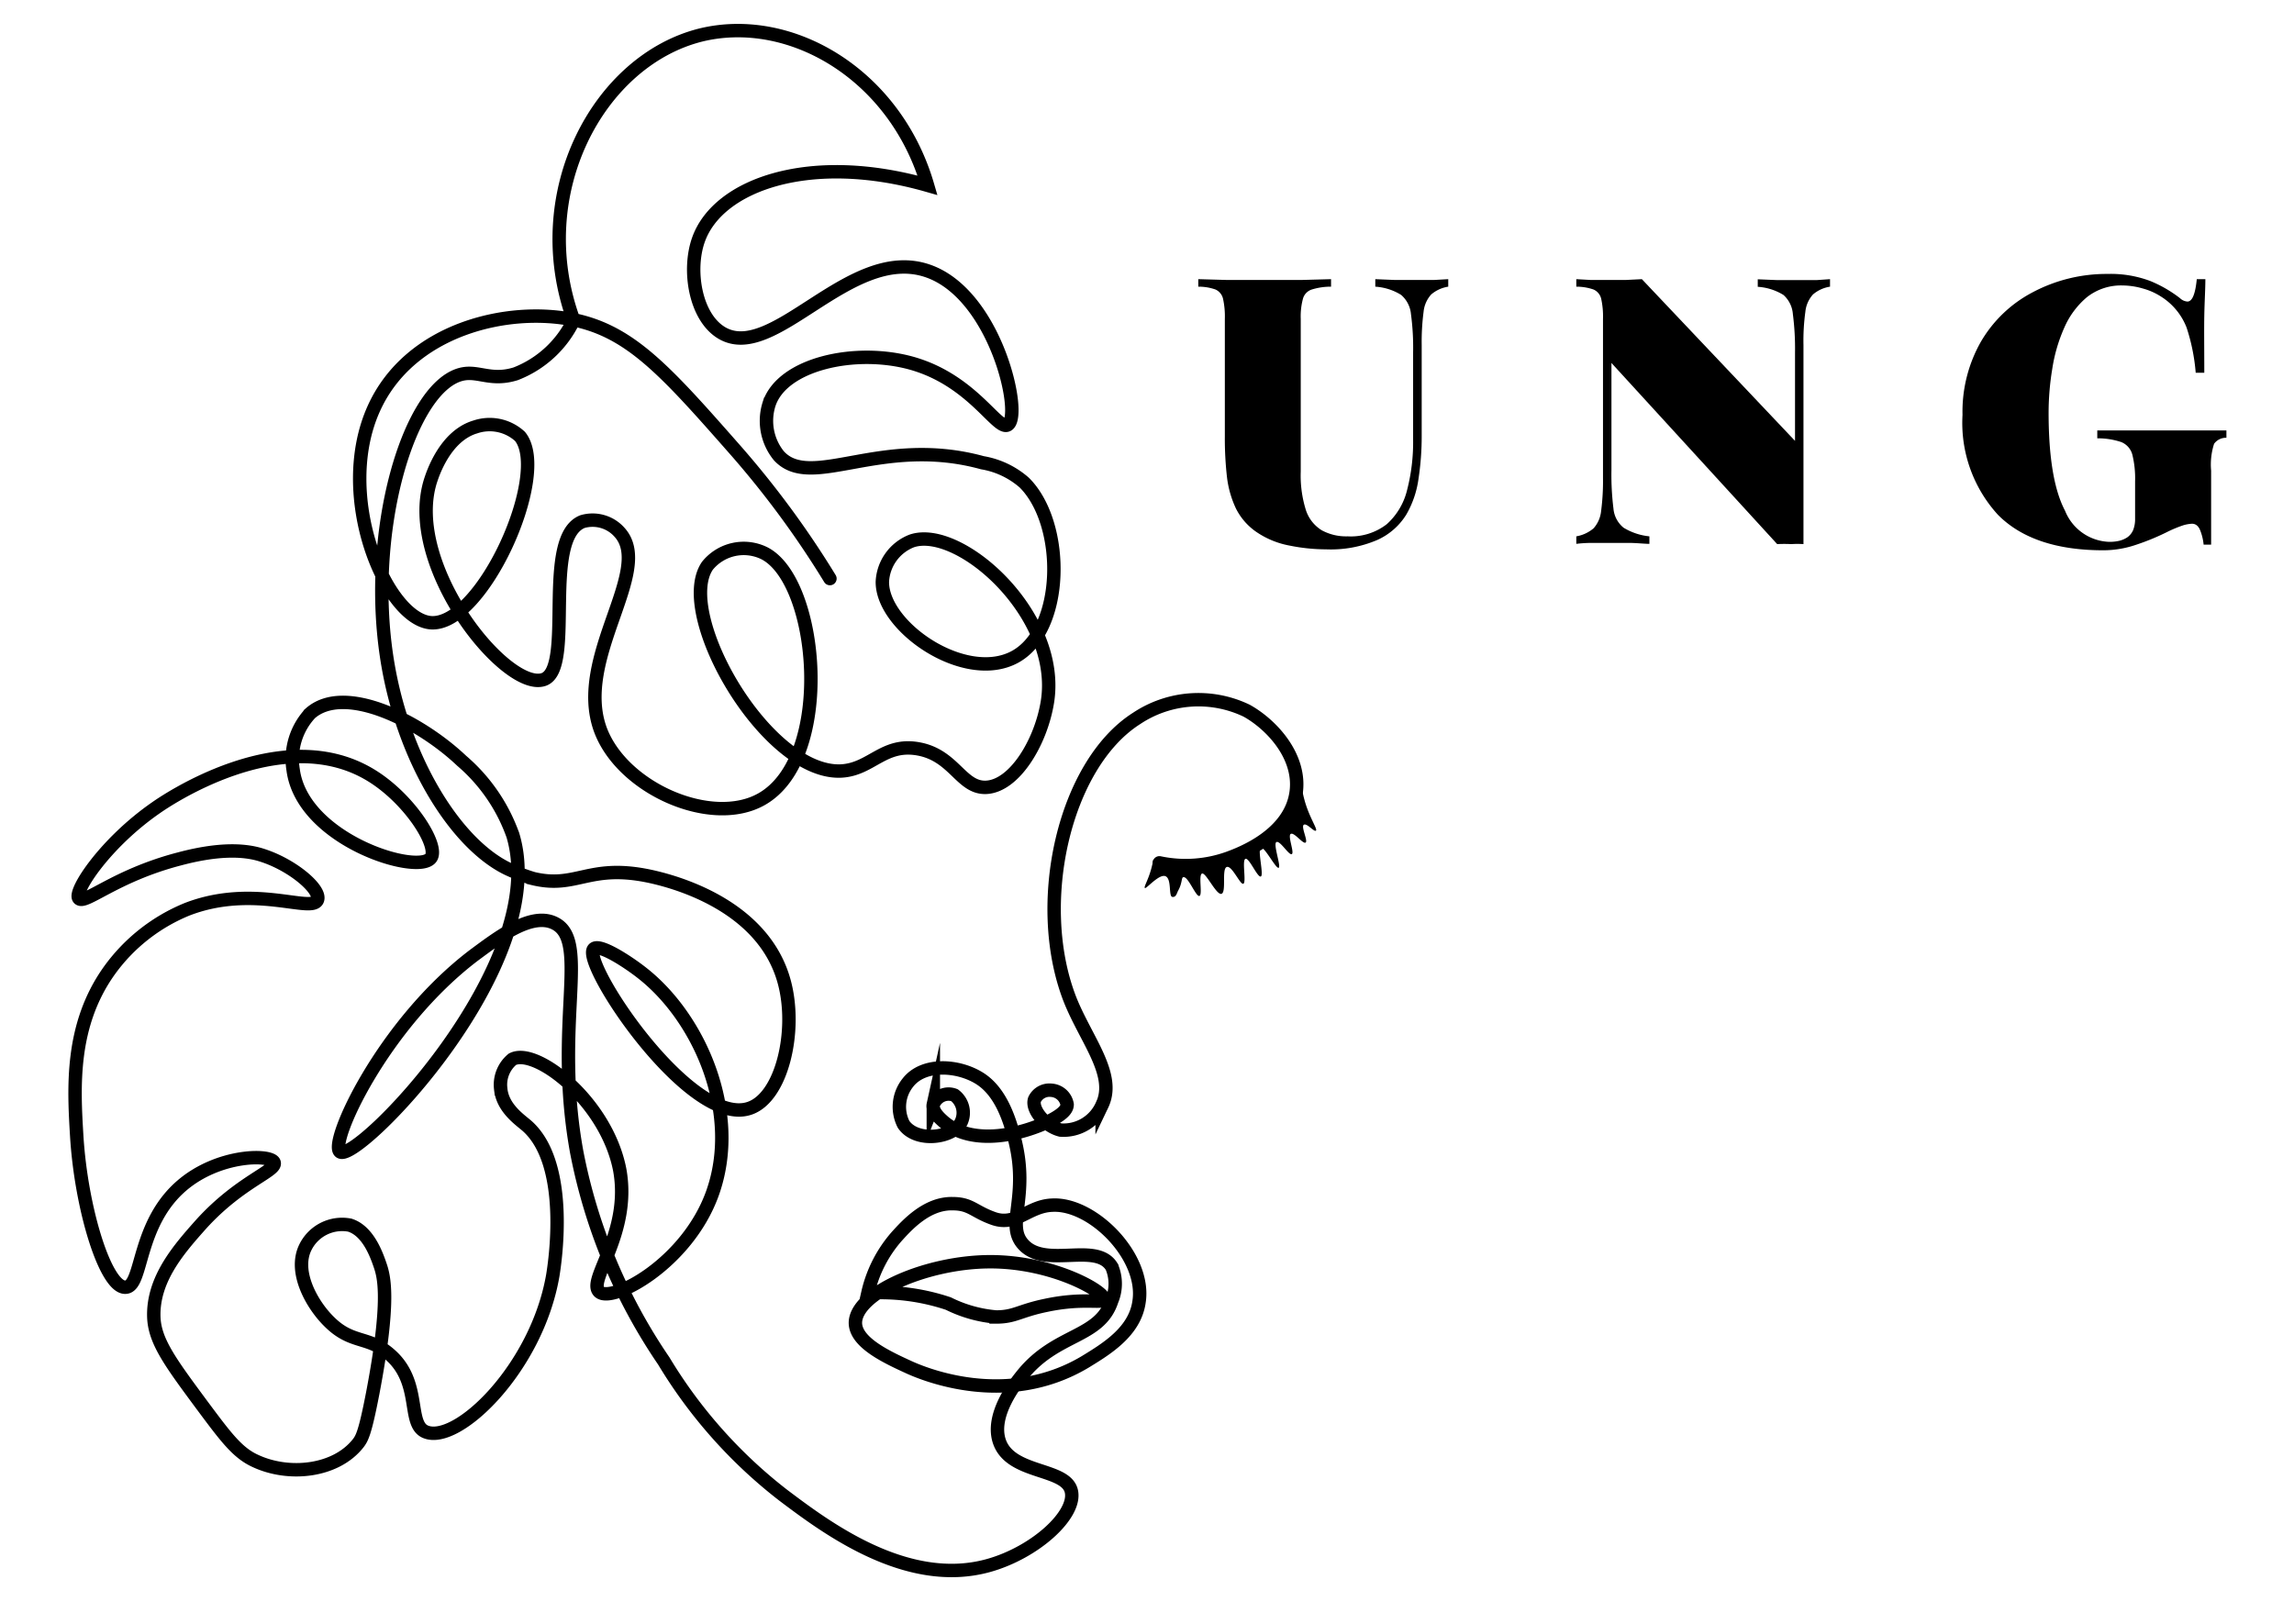 <svg id="Layer_1" data-name="Layer 1" xmlns="http://www.w3.org/2000/svg" width="171.07" height="121.13" viewBox="0 0 171.07 121.13"><defs><style>.cls-1,.cls-2{fill:none;stroke:#000;stroke-miterlimit:10;}.cls-1{stroke-linecap:round;}</style></defs><path class="cls-1" d="M86.46,64.35A9.45,9.45,0,0,0,91.61,64c.84-.31,4.68-1.71,5.06-5,.31-2.67-1.9-5-3.71-6a8.31,8.31,0,0,0-8.2.58C79.38,57,77,67.34,79.78,74.51c1.18,3,3.49,5.63,2.41,7.89a3.14,3.14,0,0,1-3.1,1.88C77.94,84,76.9,82.73,77.15,82a1.23,1.23,0,0,1,1.24-.69,1.28,1.28,0,0,1,1.19,1.06c0,.28-.18.65-1.24,1.2-2,1-5.8,2-8,.06-.27-.24-.85-.76-.74-1.26a1.22,1.22,0,0,1,1.58-.69,1.64,1.64,0,0,1,.5,2c-.59,1.21-3.36,1.57-4.3.17a2.88,2.88,0,0,1,.31-3.09c1.16-1.52,3.77-1.34,5.37-.33s2.25,3.14,2.61,4.55c1.1,4.31-.7,6.32.62,7.81,1.65,1.87,5.47-.22,6.62,1.69a3.24,3.24,0,0,1,0,2.52c-.91,2.82-4.16,2.4-6.69,5.57-.45.56-2.41,3-1.67,5,.89,2.39,4.92,1.88,5.34,3.63s-2.69,4.59-6.19,5.56c-6.11,1.69-12.15-2.88-15.31-5.26a36.39,36.39,0,0,1-8.89-10A41.61,41.61,0,0,1,43,85.88c-1.71-9.46,1-15.64-1.59-17-1.73-.92-4.22,1-6.05,2.35-6.86,5.2-10.86,14.06-10,14.67,1.23.9,15.78-13.93,12.89-23.6a13.07,13.07,0,0,0-3.82-5.56c-3.11-2.95-8.72-5.8-11.29-3.54a5,5,0,0,0-1.28,4.21c.69,5.26,9.36,7.9,10.28,6.56.62-.9-1.65-4.51-4.64-6.25-6.63-3.86-15.23,2.07-15.88,2.53C7.84,62.87,5.46,66.5,5.88,67s2.72-1.7,7.49-2.94c3.73-1,5.54-.49,6.26-.25,2.24.74,4.31,2.52,4.05,3.29-.36,1.06-4.72-1.22-9.72.71a13.36,13.36,0,0,0-5.81,4.58c-2.92,4.09-2.64,8.76-2.43,12.3C6.05,90.19,7.89,96.1,9.37,96c1.3-.07.81-4.68,4.19-7.58,2.76-2.37,6.66-2.35,6.88-1.72S17.91,88.09,15,91.3c-1.6,1.8-3.62,4.06-3.53,6.92.06,1.8,1.23,3.38,3.56,6.53,1.78,2.39,2.66,3.59,4,4.2,2.51,1.18,6,.81,7.67-1.3.3-.38.53-.81,1.1-3.77,1.32-6.92.84-8.66.55-9.51s-.92-2.58-2.27-3a3.05,3.05,0,0,0-3.31,1.66c-.9,1.83.51,4.3,1.79,5.55,1.72,1.71,2.93,1,4.58,2.5,2.31,2.08,1.2,5.11,2.59,5.7,2.35,1,8.29-4.73,9.49-11.64.12-.72,1.35-8.31-1.94-11.19-.55-.47-1.81-1.33-1.94-2.74A2.47,2.47,0,0,1,38.21,79c1.74-.92,7,3.13,8,8.22.89,4.79-2.48,8.29-1.51,9.13s6.51-2.1,8.41-7.3c2.18-6-.91-13.07-5.17-16.44-1.08-.86-3.27-2.29-3.67-1.83-.92,1.08,7.25,13.4,11.64,11.87,2.4-.83,3.54-5.75,2.59-9.36-1.61-6.12-9-7.74-10.35-8-4.29-.82-5.22,1-8.4.23a14.16,14.16,0,0,1-1.88-.72c-3.82-1.84-7.62-7.88-8.9-15-1.8-10,1.58-21.22,5.6-21.92,1.17-.2,2.1.55,3.88,0a8,8,0,0,0,4.33-4C39.32,14.42,44.63,4.48,52.31,2.6,59,1,66.76,5.57,69.17,13.82c-8.7-2.49-15.61-.08-17.08,4.05-.8,2.23-.27,5.7,1.67,6.92,3.88,2.43,9.59-6.58,15.41-4.59,5.06,1.72,7.09,10.69,6,11.47-.76.55-2.6-3.31-7.22-4.59-4.17-1.15-9.62.05-10.6,3.06A4.13,4.13,0,0,0,58.09,34c2.42,2.62,7.6-1.57,15.17.51A6.33,6.33,0,0,1,76.39,36c3.09,3.09,3,11-.72,13s-9.9-2.25-9.87-5.61A3.44,3.44,0,0,1,68,40.34c3.58-1.19,11.14,5.54,10.11,12-.48,3-2.45,6.29-4.58,6.38-1.85.07-2.37-2.36-5-2.86S65,57.37,62.75,57.5c-5.55.3-12.47-11.67-10-15.3A3.48,3.48,0,0,1,57,41.26c4.08,2.08,5.23,15.29-.22,18.35-3.73,2.1-10.36-.8-12-5.17-2-5.4,4-11.88,1.43-14.73a2.68,2.68,0,0,0-2.77-.81c-3.09,1.22-.56,10.91-2.88,11.77-2.76,1-10.47-8.49-8.45-14.83.15-.46,1.07-3.33,3.34-4a3.34,3.34,0,0,1,3.33.71c2.29,2.81-2.84,14.21-6.67,13.89-3.3-.29-7.21-9.43-4.22-16,2.69-5.92,10-7.6,14.89-6.59,4.23.88,6.83,3.77,12,9.65a69.37,69.37,0,0,1,7.11,9.65"/><path class="cls-2" d="M64.72,96.43a9.63,9.63,0,0,1,2.19-4.26c.74-.81,2.22-2.45,4.13-2.4,1.36,0,1.58.59,3.06,1.11,1.7.59,2.58-.94,4.38-1,3-.16,7,3.85,6.46,7.22-.32,2.23-2.45,3.51-4,4.46-5.94,3.56-12.21.83-13.09.44-1.66-.76-4.05-1.85-4.06-3.34,0-2.22,5.27-4.54,10-4.56s8.64,2.25,8.53,2.81c-.07.33-1.54-.15-4.31.44-2,.41-2.32.87-3.73.87a9.85,9.85,0,0,1-3.56-1A15.85,15.85,0,0,0,64.72,96.43Z"/><path d="M86,64.13a6.93,6.93,0,0,1-.17.74c-.24.84-.55,1.28-.45,1.36s1.07-1.09,1.54-.88.21,1.49.5,1.54.34-.29.44-.47c.32-.57.23-1,.39-1,.35-.08.93,1.47,1.19,1.4s-.09-1.57.2-1.67,1.07,1.63,1.45,1.51,0-1.86.39-2,1,1.34,1.24,1.25-.12-1.78.16-1.86.89,1.4,1.14,1.32-.26-2,0-2.14,1.12,1.57,1.33,1.49-.44-1.8-.16-1.92.92,1,1.14.9-.33-1.38-.07-1.51.9.77,1.1.65-.36-1.19-.13-1.33.75.54.9.44-.51-1-.86-2.32c-.28-1-.2-1.7-.35-1.72s-.25,1.77-1.26,3.29a7,7,0,0,1-3.67,2.47A11.36,11.36,0,0,1,86,64.13Z"/><path d="M108,20.82v.56a2.55,2.55,0,0,0-1.27.58,2.25,2.25,0,0,0-.57,1.3,17.2,17.2,0,0,0-.14,2.47v6.73a21.08,21.08,0,0,1-.24,3.26,7.27,7.27,0,0,1-.91,2.66,4.9,4.9,0,0,1-2.16,1.89,8.81,8.81,0,0,1-3.84.7,13.77,13.77,0,0,1-2.7-.28,6.47,6.47,0,0,1-2.54-1.06,4.66,4.66,0,0,1-1.46-1.7,7.56,7.56,0,0,1-.67-2.34,25.34,25.34,0,0,1-.16-3.05V23.78a6.11,6.11,0,0,0-.14-1.52,1,1,0,0,0-.56-.67,3.79,3.79,0,0,0-1.28-.21v-.56l2.13.06,2.78,0,2.79,0,2.2-.06v.56a4.75,4.75,0,0,0-1.43.21,1,1,0,0,0-.66.67A5.06,5.06,0,0,0,97,23.78V35.17a8.59,8.59,0,0,0,.39,2.89,2.78,2.78,0,0,0,1.18,1.49,3.79,3.79,0,0,0,1.92.45,4.37,4.37,0,0,0,2.93-.91,5,5,0,0,0,1.51-2.54,14.3,14.3,0,0,0,.45-3.78V26.29a18.74,18.74,0,0,0-.16-2.86,2.13,2.13,0,0,0-.74-1.44,4.15,4.15,0,0,0-1.92-.61v-.56l1.45.06,1.67,0,1.27,0Z"/><path d="M136.47,20.82v.56a2.55,2.55,0,0,0-1.27.58,2.25,2.25,0,0,0-.57,1.3,15.84,15.84,0,0,0-.14,2.47V40.58a6.48,6.48,0,0,0-.91,0,9.8,9.8,0,0,0-1.05,0L120.17,27.07v8a20.44,20.44,0,0,0,.15,2.86,2.06,2.06,0,0,0,.76,1.43A4.57,4.57,0,0,0,123,40v.56c-.37,0-.86-.06-1.45-.07h-2.93a9.55,9.55,0,0,0-1.07.07V40a2.68,2.68,0,0,0,1.29-.6,2.28,2.28,0,0,0,.56-1.29,17.33,17.33,0,0,0,.14-2.46V23.78a6.11,6.11,0,0,0-.14-1.52,1,1,0,0,0-.57-.67,3.88,3.88,0,0,0-1.28-.21v-.56l1.07.06,1.25,0,1.37,0,1.2-.06,11.42,12.06V26.29a20.14,20.14,0,0,0-.16-2.86A2.13,2.13,0,0,0,133,22a4.15,4.15,0,0,0-1.92-.61v-.56l1.45.06,1.67,0,1.27,0Z"/><path d="M157.15,20.43a8.41,8.41,0,0,1,3.21.53,9.49,9.49,0,0,1,2.21,1.28.89.89,0,0,0,.55.25c.36,0,.59-.55.7-1.67h.64c0,.74-.06,1.65-.08,2.72s0,2.49,0,4.26h-.64a14.47,14.47,0,0,0-.68-3.37,4.76,4.76,0,0,0-1.89-2.3,4.84,4.84,0,0,0-1.36-.61,5.54,5.54,0,0,0-1.51-.23,4.1,4.1,0,0,0-2.68.88,6.2,6.2,0,0,0-1.69,2.29,12,12,0,0,0-.89,3.07,20.11,20.11,0,0,0-.27,3.23c0,3.35.41,5.79,1.23,7.34a3.68,3.68,0,0,0,3.27,2.31,3.12,3.12,0,0,0,.78-.08,1.92,1.92,0,0,0,.58-.25,1.28,1.28,0,0,0,.45-.56,2.23,2.23,0,0,0,.14-.84V35.89a7.36,7.36,0,0,0-.21-2,1.4,1.4,0,0,0-.82-.92,5.52,5.52,0,0,0-1.79-.28V32.1l1.56,0,1.93,0h1.84c.89,0,1.72,0,2.47,0l1.83,0v.55a1.08,1.08,0,0,0-.92.45,5.05,5.05,0,0,0-.22,2v5.52h-.56a3.86,3.86,0,0,0-.23-1c-.13-.37-.34-.56-.64-.56a2.77,2.77,0,0,0-.63.11,9.32,9.32,0,0,0-1.27.53,17.55,17.55,0,0,1-2.3.94,7.56,7.56,0,0,1-2.41.4c-3.5,0-6.13-.89-7.87-2.66a10.16,10.16,0,0,1-2.63-7.44,10.56,10.56,0,0,1,1.38-5.47,9.64,9.64,0,0,1,3.83-3.66A11.75,11.75,0,0,1,157.15,20.43Z"/></svg>